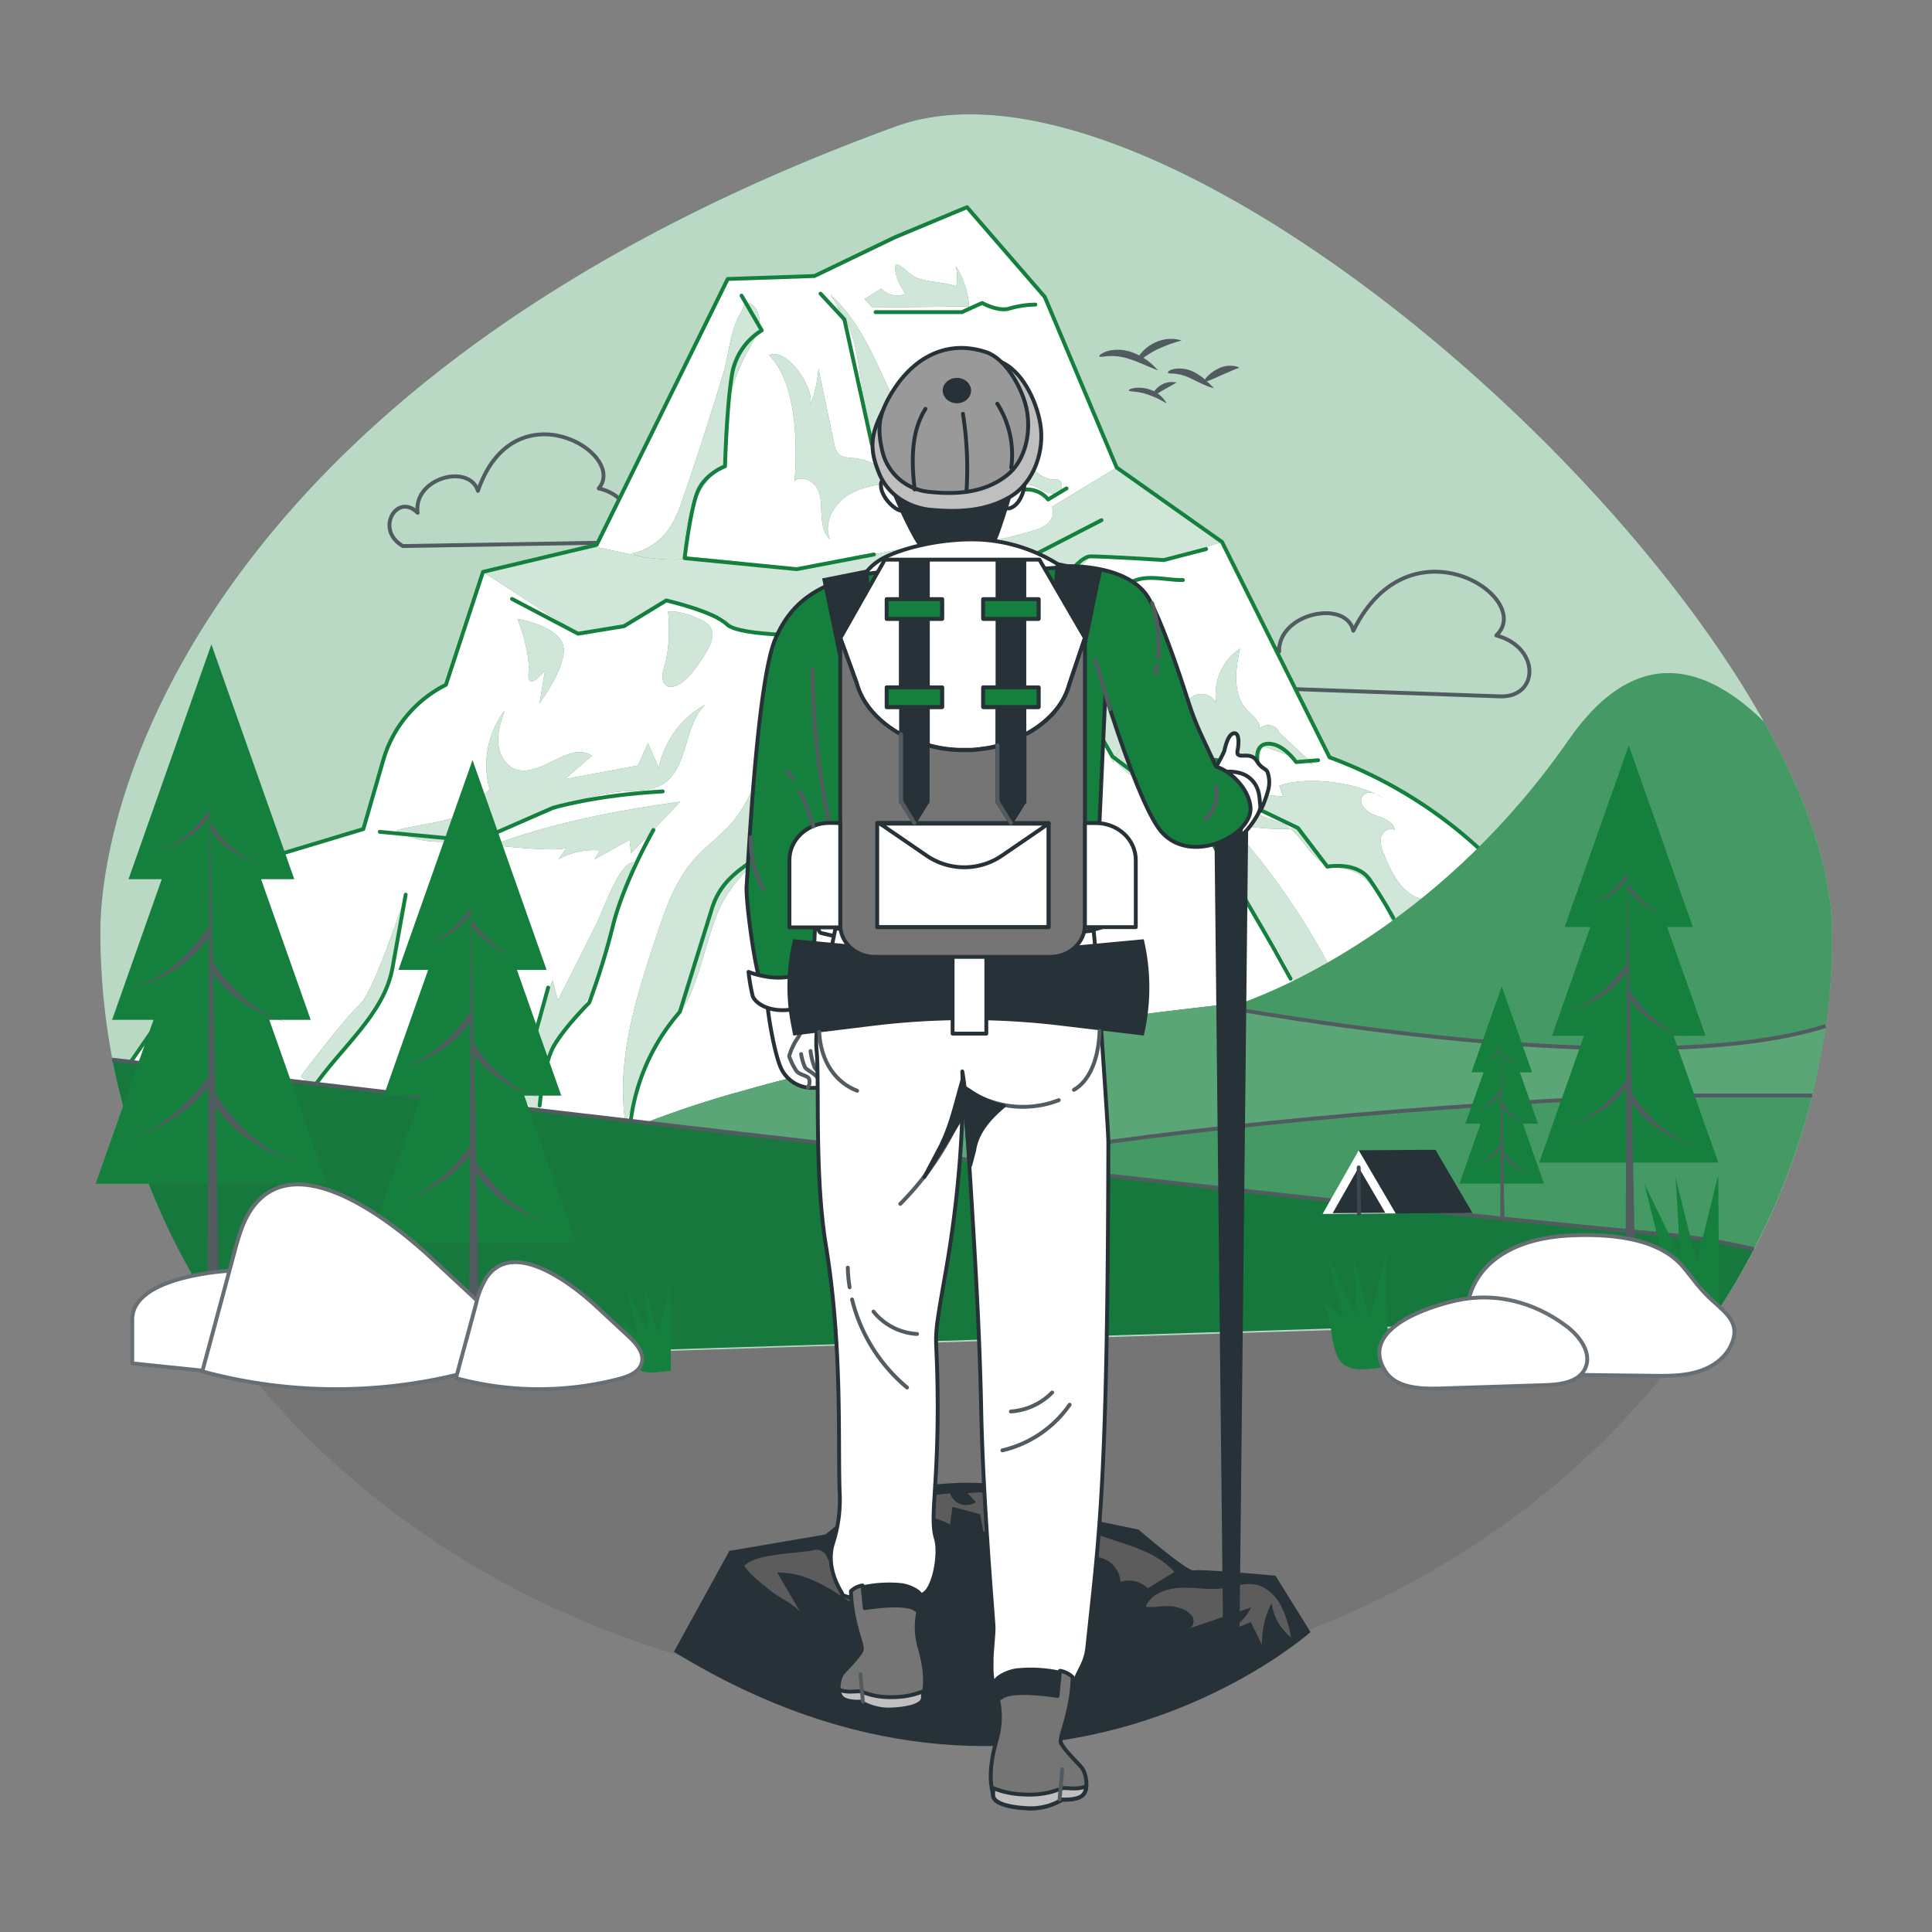 <svg xmlns="http://www.w3.org/2000/svg" xmlns:xlink="http://www.w3.org/1999/xlink" viewBox="0 0 500 500"><rect x="0" y="0" width="500" height="500" fill="#808080" stroke="none"/><defs><clipPath id="freepik--clip-path--inject-62"><path d="M31.28,278.49,70.8,221.56l23.23-7,5.17-17.88a31.56,31.56,0,0,1,16.2-19.45h0L125,148l29.42-7,33.91-68.8,22.45-.77,20.9-10.06,18.58-7.75,20.13,23.23L289,121l27.25,19.25L344.09,196h0a116.2,116.2,0,0,1,58.07,46.81L428,283.51,169.9,297.43Z" style="fill:#fff;stroke:#15803d;stroke-linecap:round;stroke-linejoin:round"></path></clipPath></defs><g id="freepik--background-simple--inject-62"><path d="M474.16,241.29c0,1,0,1.93,0,2.88,0,.41,0,.83,0,1.24,0,.67,0,1.35-.05,2,0,.4,0,.81-.05,1.21,0,1-.08,2-.15,3s-.13,2.11-.21,3.15c-.05.63-.1,1.26-.17,1.89s-.1,1.28-.17,1.91c-.1,1-.21,2.07-.34,3.09-.07.71-.16,1.44-.26,2.16,0,.38-.09.75-.15,1.13a4,4,0,0,1-.09.59,180.07,180.07,0,0,1-28.91,75.19c-127.82,104-254,110.56-378.48,11.85-24.71-31.67-39.16-70-39.16-111.3,0-38.53,31.58-145,205.77-208.53,60-21.85,179.79,73.94,224.82,154.11C467.6,206.63,474.16,225.43,474.16,241.29Z" style="fill:#15803d"></path><g style="opacity:0.7"><path d="M474.16,241.29c0,1,0,1.93,0,2.88,0,.41,0,.83,0,1.24,0,.67,0,1.35-.05,2,0,.4,0,.81-.05,1.21,0,1-.08,2-.15,3s-.13,2.11-.21,3.15c-.05.63-.1,1.26-.17,1.89s-.1,1.28-.17,1.91c-.1,1-.21,2.07-.34,3.09-.07.71-.16,1.44-.26,2.16,0,.38-.09.75-.15,1.13a4,4,0,0,1-.09.59,180.07,180.07,0,0,1-28.91,75.19c-127.82,104-254,110.56-378.48,11.85-24.71-31.67-39.16-70-39.16-111.3,0-38.53,31.58-145,205.77-208.53,60-21.85,179.79,73.94,224.82,154.11C467.6,206.63,474.16,225.43,474.16,241.29Z" style="fill:#fff"></path></g></g><g id="freepik--Clouds--inject-62"><path d="M325.34,178l62.85,2.22c10,.36,10.52-12.39-.53-15.65l-.42-.12c10.23-9.67-22.35-31.06-37-1.2-1.82-8.24-19.48-4.63-19.2,5.39C325.54,162.29,317.19,172.68,325.34,178Z" style="fill:none;stroke:#515b60;stroke-linecap:round;stroke-linejoin:round"></path><path d="M104.24,141.32l53.08-.89c8.46-.14,7.61-11.54-2-13.93l-.37-.09c7.63-9.09-21.91-26.67-31.26.62-2.35-7.27-16.85-3.24-15.6,5.69C102.84,127.34,96.86,137,104.24,141.32Z" style="fill:none;stroke:#515b60;stroke-linecap:round;stroke-linejoin:round"></path><path d="M314.15,100.46a12.53,12.53,0,0,1-1.88-.61c-1.13-.44-2.59-1.19-4.1-1.92a12.25,12.25,0,0,0-4-1.2c-1.07-.12-1.8,0-1.9-.28s.53-.8,1.83-1a8.25,8.25,0,0,1,4.89.83,14.77,14.77,0,0,1,3.8,2.82C313.63,99.9,314.15,100.46,314.15,100.46Z" style="fill:#515b60"></path><path d="M320.75,95.15l-1.36.53c-.81.33-1.83.79-3,1.29-2.27,1-4.21,2-4.53,1.59-.15-.21.15-.72.81-1.35a10.23,10.23,0,0,1,3-2,6.94,6.94,0,0,1,3.6-.5,6,6,0,0,1,1.09.25Z" style="fill:#515b60"></path><path d="M301.9,104.42l-.37-.23c-.23-.15-.58-.34-1-.57a21.76,21.76,0,0,0-3.33-1.45c-2.64-1-5-.74-5.08-1.14,0-.18.54-.48,1.56-.63a8.91,8.91,0,0,1,4,.45,7.88,7.88,0,0,1,3.31,2.22,6.91,6.91,0,0,1,.72,1C301.83,104.28,301.9,104.42,301.9,104.42Z" style="fill:#515b60"></path><path d="M304.5,99s-.38.23-.95.55l-2.11,1.18c-1.6.88-2.83,1.9-3.13,1.63-.14-.13,0-.56.41-1.11a6.43,6.43,0,0,1,2-1.75,5.35,5.35,0,0,1,2.62-.63A4.72,4.72,0,0,1,304.5,99Z" style="fill:#515b60"></path><path d="M299.71,95.84s-.89-.31-2.26-.89-3.22-1.4-5.23-2.06a14.61,14.61,0,0,0-5.31-.74c-1.38.08-2.26.35-2.39.1s.61-.94,2.16-1.4a10.58,10.58,0,0,1,6.12.26,15.58,15.58,0,0,1,5.14,3A22.06,22.06,0,0,1,299.71,95.84Z" style="fill:#515b60"></path><path d="M305.79,88.12l-.51.15c-.33.08-.79.22-1.34.39a38.89,38.89,0,0,0-4.07,1.6c-3.07,1.38-5.05,3.42-5.48,3.09-.19-.15.06-.9.85-1.87a10.8,10.8,0,0,1,3.85-2.91,9.68,9.68,0,0,1,4.75-.84,9.23,9.23,0,0,1,1.44.24Z" style="fill:#515b60"></path></g><g id="freepik--Mountain--inject-62"><path d="M31.28,278.49,70.8,221.56l23.23-7,5.17-17.88a31.56,31.56,0,0,1,16.2-19.45h0L125,148l29.42-7,33.91-68.8,22.45-.77,20.9-10.06,18.58-7.75,20.13,23.23L289,121l27.25,19.25L344.09,196h0a116.2,116.2,0,0,1,58.07,46.81L428,283.51,169.9,297.43Z" style="fill:#fff"></path><g style="clip-path:url(#freepik--clip-path--inject-62)"><path d="M176.88,128.56c-1.09,3.19-2.25,6.42-4.32,9.07a15.57,15.57,0,0,1-9.07,5.6,28.45,28.45,0,0,0,13.8,1.66,29.14,29.14,0,0,1,10.47-25.35,48.75,48.75,0,0,1,5.75-28.63c1.24-2.26,2.71-4.52,3-7.08.15-1.48-.27-3.72-1.54-4.69-2.78-2.13-2.08,0-3.35,2-2.52,4-3.1,11-4.46,15.56Q182.34,112.72,176.88,128.56Z" style="fill:#15803d"></path><path d="M176.88,128.56c-1.09,3.19-2.25,6.42-4.32,9.07a15.57,15.57,0,0,1-9.07,5.6,28.45,28.45,0,0,0,13.8,1.66,29.14,29.14,0,0,1,10.47-25.35,48.75,48.75,0,0,1,5.75-28.63c1.24-2.26,2.71-4.52,3-7.08.15-1.48-.27-3.72-1.54-4.69-2.78-2.13-2.08,0-3.35,2-2.52,4-3.1,11-4.46,15.56Q182.34,112.72,176.88,128.56Z" style="fill:#fff;opacity:0.8"></path><path d="M119.58,210.45a3.09,3.09,0,0,0-.69-3.26,7.92,7.92,0,0,0,7.82-2.92,23.44,23.44,0,0,1,3.86-20.35c-.88,2.66-1.78,5.4-1.63,8.2s1.57,5.72,4.15,6.82c6.54,2.78,14.21-7.35,20.1-3.36l-7,6.06,18.93-3.53,2.58-5.85c.93,2.17,1.85,4.35,2.78,6.53a24.13,24.13,0,0,1,12-16.4c-5.71,5.64-4.27,16.75-11.24,20.72-2.95,1.67-6.54,1.47-9.92,1.69-10.23.68-19.59,5.66-29.2,9.24-8.76,3.25-21,6.24-29.5.86C105,213.93,118.87,212.3,119.58,210.45Z" style="fill:#15803d"></path><path d="M119.58,210.45a3.09,3.09,0,0,0-.69-3.26,7.92,7.92,0,0,0,7.82-2.92,23.44,23.44,0,0,1,3.86-20.35c-.88,2.66-1.78,5.4-1.63,8.2s1.57,5.72,4.15,6.82c6.54,2.78,14.21-7.35,20.1-3.36l-7,6.06,18.93-3.53,2.58-5.85c.93,2.17,1.85,4.35,2.78,6.53a24.13,24.13,0,0,1,12-16.4c-5.71,5.64-4.27,16.75-11.24,20.72-2.95,1.67-6.54,1.47-9.92,1.69-10.23.68-19.59,5.66-29.2,9.24-8.76,3.25-21,6.24-29.5.86C105,213.93,118.87,212.3,119.58,210.45Z" style="fill:#fff;opacity:0.8"></path><path d="M81.1,281.53c6.83-10.18,18.3-18.93,20.47-31l3.42-19S96.86,256.62,93.06,260s-15.21,18.54-15.21,18.54Z" style="fill:#15803d"></path><path d="M277.93,178.35l-.12-.89c-.16-.3-.31-.6-.47-.89C277.54,177.16,277.74,177.75,277.93,178.35Z" style="fill:#e4f8e9"></path><path d="M144.38,258.89,143,253.71q-3.15,8.18-6.31,16.34c-1.19,3.09-2.4,6.27-2.42,9.58a10.18,10.18,0,0,0,5.33,8.36,24.25,24.25,0,0,1,3.43-15.89c2.92-4.8,6.58-9.13,9.2-14.09,5.66-10.69,7.54-23.58,11.72-34.87-3.69.11-8,12.76-9.65,16.09Z" style="fill:#15803d"></path><path d="M166.78,144.23l-12.37-2.65L125,148,149.61,164l11.88-1.9,10.94-6.65,14.73,4.27,3.33,3.33,22.81,1.43,29-6.66,28.51-1.42L282.21,144l19,.95,15-4.67L289,121l-16.74,10.14s1.9,4.28-4.75,6.18-13.31,3.32-13.31,3.32H241.34l-10.46,1.9-24.71,4.76s-27.09-3.81-29-2.85S166.78,144.23,166.78,144.23Z" style="fill:#15803d"></path><path d="M166.78,144.23l-12.37-2.65L125,148,149.61,164l11.88-1.9,10.94-6.65,14.73,4.27,3.33,3.33,22.81,1.43,29-6.66,28.51-1.42L282.21,144l19,.95,15-4.67L289,121l-16.74,10.14s1.9,4.28-4.75,6.18-13.31,3.32-13.31,3.32H241.34l-10.46,1.9-24.71,4.76s-27.09-3.81-29-2.85S166.78,144.23,166.78,144.23Z" style="fill:#fff;opacity:0.8"></path><path d="M201.89,200.54c1.22-5.18,1.93-12.15,3.15-17.33-7.15,8.47-8.22,20.83-15.32,29.34-3.07,3.69-7.11,6.46-10.27,10.07-4.84,5.57-7.28,12.77-9.61,19.77-5.18,15.58-10.43,31.88-8,48.12,4.87-11.5,4.92-16.78,13.95-28.18,5.27-6.65,7.26-22,11.49-29.31,4.69-8.12,9.17-9.12,10-15.16a64.52,64.52,0,0,1,3.81-15.2Z" style="fill:#15803d"></path><path d="M272.93,169.33c4.32,9.65,9.75,17.91,15,26.46,4.7,7.7,18.31,10.05,22.72,17.92,11,19.63,17.82,26.23,24.56,40.62l10-2.08A183.56,183.56,0,0,0,318.05,213c5.57,1.44,17,2.09,17.09,1-10.31-2.73-13.92-5.44-23-11.05-12.87-8-30.36-20.14-38.92-32.62" style="fill:#15803d"></path><path d="M331.07,203.36c.34.93.68,1.86,1,2.79l-14.38-1.39c6.71,3.07,13.64,6.31,18.45,11.91,2.3,2.68,4.25,6,7.55,7.27,1.72.65,3.61.66,5.38,1.16,5.73,1.62,8.75,7.74,11.08,13.23l10.07-5.42c-3,.14-5.82-1.59-7.75-3.88a29.51,29.51,0,0,1-4.24-7.88,7.29,7.29,0,0,1-.82-4.49c.38-1.51,2.24-2.7,3.52-1.83-.2-2.28-3-3.14-5.16-3.89s-4.52-3.17-3.09-5c1.27-1.59,3.8-.48,5.44.72C351.8,202.47,338.09,200.71,331.07,203.36Z" style="fill:#15803d"></path><path d="M81.1,281.53c6.83-10.18,18.3-18.93,20.47-31l3.42-19S96.86,256.62,93.06,260s-15.21,18.54-15.21,18.54Z" style="fill:#fff;opacity:0.8"></path><path d="M144.38,258.89,143,253.71q-3.15,8.18-6.31,16.34c-1.19,3.09-2.4,6.27-2.42,9.58a10.18,10.18,0,0,0,5.33,8.36,24.25,24.25,0,0,1,3.43-15.89c2.92-4.8,6.58-9.13,9.2-14.09,5.66-10.69,7.54-23.58,11.72-34.87-3.69.11-8,12.76-9.65,16.09Z" style="fill:#fff;opacity:0.8"></path><g style="opacity:0.8"><path d="M201.89,200.54c1.22-5.18,1.93-12.15,3.15-17.33-7.15,8.47-8.22,20.83-15.32,29.34-3.07,3.69-7.11,6.46-10.27,10.07-4.84,5.57-7.28,12.77-9.61,19.77-5.18,15.58-10.43,31.88-8,48.12,4.87-11.5,4.92-16.78,13.95-28.18,5.27-6.65,7.26-22,11.49-29.31,4.69-8.12,9.17-9.12,10-15.16a64.52,64.52,0,0,1,3.81-15.2Z" style="fill:#fff"></path></g><path d="M272.93,169.33c4.32,9.65,9.75,17.91,15,26.46,4.7,7.7,18.31,10.05,22.72,17.92,11,19.63,17.82,26.23,24.56,40.62l10-2.08A183.56,183.56,0,0,0,318.05,213c5.57,1.44,17,2.09,17.09,1-10.31-2.73-13.92-5.44-23-11.05-12.87-8-30.36-20.14-38.92-32.62" style="fill:#fff;opacity:0.8"></path><path d="M331.07,203.36c.34.93.68,1.86,1,2.79l-14.38-1.39c6.71,3.07,13.64,6.31,18.45,11.91,2.3,2.68,4.25,6,7.55,7.27,1.72.65,3.61.66,5.38,1.16,5.73,1.62,8.75,7.74,11.08,13.23l10.07-5.42c-3,.14-5.82-1.59-7.75-3.88a29.51,29.51,0,0,1-4.24-7.88,7.29,7.29,0,0,1-.82-4.49c.38-1.51,2.24-2.7,3.52-1.83-.2-2.28-3-3.14-5.16-3.89s-4.52-3.17-3.09-5c1.27-1.59,3.8-.48,5.44.72C351.8,202.47,338.09,200.71,331.07,203.36Z" style="fill:#fff;opacity:0.8"></path><path d="M146.71,219.22l-2.16,3.13a19,19,0,0,1,10.73-2.27c-.45.76-.91,1.52-1.36,2.29l9-5c.15,1.15.29,2.3.43,3.45l12.69-13.33c-16.24,2.22-33.14,5.42-48.51,11.24C129.75,218.94,145.67,220.73,146.71,219.22Z" style="fill:#15803d"></path><path d="M146.71,219.22l-2.16,3.13a19,19,0,0,1,10.73-2.27c-.45.76-.91,1.52-1.36,2.29l9-5c.15,1.15.29,2.3.43,3.45l12.69-13.33c-16.24,2.22-33.14,5.42-48.51,11.24C129.75,218.94,145.67,220.73,146.71,219.22Z" style="fill:#fff;opacity:0.8"></path><path d="M205.63,124.5c1.81-1.46,4.71-.19,5.84,1.85s1,4.49,1.13,6.81.47,4.87,2.2,6.42c-1.72-4,.76-8.87,4.43-11.27s8.21-3,12.57-3.47a15.22,15.22,0,0,0-10.88-6.29c-1.42-.13-3-.14-4-1.18a5,5,0,0,1-1-2.44q-2.05-9.75-4.1-19.5a32.81,32.81,0,0,1-2.24,9.67c1.72-4.3-6.06-15.5-10.53-13.15C206.18,99.12,206.41,115,205.63,124.5Z" style="fill:#15803d"></path><path d="M205.63,124.5c1.81-1.46,4.71-.19,5.84,1.85s1,4.49,1.13,6.81.47,4.87,2.2,6.42c-1.72-4,.76-8.87,4.43-11.27s8.21-3,12.57-3.47a15.22,15.22,0,0,0-10.88-6.29c-1.42-.13-3-.14-4-1.18a5,5,0,0,1-1-2.44q-2.05-9.75-4.1-19.5a32.81,32.81,0,0,1-2.24,9.67c1.72-4.3-6.06-15.5-10.53-13.15C206.18,99.12,206.41,115,205.63,124.5Z" style="fill:#fff;opacity:0.8"></path><path d="M214.85,76.22c6.76,6,10.68,14.58,14.42,22.85l11.28,25A9.85,9.85,0,0,0,242,113.69c.26,6.2,6.47,11.46,12.62,10.71q-.25-6.95-.5-13.89l6,11.26a61.2,61.2,0,0,0-2.4-17.69c3.45,2.86,4.54,7.57,6.22,11.72s4.95,8.48,9.42,8.34c1.39-.24,2,2.1.87,3s-2.73.57-4-.05-2.46-1.5-3.87-1.64c-3.56-.34-5.52,3.85-7.94,6.49-4.14,4.52-11,4.88-17.15,4.93-.56-9.61-14.49-19.38-15.15-21.85-5.23-19.49-2.46-28.25-10.92-37.15l2.36,2.46" style="fill:#15803d"></path><path d="M214.85,76.22c6.76,6,10.68,14.58,14.42,22.85l11.28,25A9.85,9.85,0,0,0,242,113.69c.26,6.2,6.47,11.46,12.62,10.71q-.25-6.95-.5-13.89l6,11.26a61.2,61.2,0,0,0-2.4-17.69c3.45,2.86,4.54,7.57,6.22,11.72s4.95,8.48,9.42,8.34c1.39-.24,2,2.1.87,3s-2.73.57-4-.05-2.46-1.5-3.87-1.64c-3.56-.34-5.52,3.85-7.94,6.49-4.14,4.52-11,4.88-17.15,4.93-.56-9.61-14.49-19.38-15.15-21.85-5.23-19.49-2.46-28.25-10.92-37.15l2.36,2.46" style="fill:#fff;opacity:0.8"></path><path d="M237.73,72.09c3.14,1,6.6.92,9.72,2a11.55,11.55,0,0,0-.1-5.23,22.25,22.25,0,0,1,3.46,10.45l-25.05.28-2-2.21,4.36-2.71a5.44,5.44,0,0,0,6.21,1.37c-1.48-2.16-3.12-5.23-2.49-7.67C234,68.89,235.31,71.28,237.73,72.09Z" style="fill:#15803d"></path><path d="M237.73,72.09c3.14,1,6.6.92,9.72,2a11.55,11.55,0,0,0-.1-5.23,22.25,22.25,0,0,1,3.46,10.45l-25.05.28-2-2.21,4.36-2.71a5.44,5.44,0,0,0,6.21,1.37c-1.48-2.16-3.12-5.23-2.49-7.67C234,68.89,235.31,71.28,237.73,72.09Z" style="fill:#fff;opacity:0.8"></path><path d="M172.9,158.25s.95,8.08-1,14.26,2.85,7.6,8.08.47,6.18-10.46.95-12.83S172.9,158.25,172.9,158.25Z" style="fill:#15803d"></path><path d="M172.9,158.25s.95,8.08-1,14.26,2.85,7.6,8.08.47,6.18-10.46.95-12.83S172.9,158.25,172.9,158.25Z" style="fill:#fff;opacity:0.8"></path><path d="M133.93,160.15s3.33,8.08,2.85,13.78,4.28-.47,4.28-.47L139.63,182s7.13-9.5,6.18-14.73S133.93,160.15,133.93,160.15Z" style="fill:#15803d"></path><path d="M133.93,160.15s3.33,8.08,2.85,13.78,4.28-.47,4.28-.47L139.63,182s7.13-9.5,6.18-14.73S133.93,160.15,133.93,160.15Z" style="fill:#fff;opacity:0.8"></path><path d="M331,189.51c-.64-2.2-4.31-2.5-5.3-.44,1-1.93-1.37-3.75-2.9-5.29-3.92-4-3.05-10.45-1.91-15.91A14.21,14.21,0,0,0,314.78,182a4.27,4.27,0,0,0-7.86,3.31,25.4,25.4,0,0,1-8,.45,8.55,8.55,0,0,1-6.44-4.22c-.58-1.17-1.2-2.8-2.5-2.67-.89.09-1.41,1-2.11,1.54-2.25,1.73-5.44-.76-6.47-3.4s-1.33-5.84-3.57-7.57c-.14,1.85-.28,3.7-.41,5.55l.35,2.44q5.18,10,10.37,19.94c.84-2.3,2-4.9,4.34-5.6,2.05-.61,4.17.5,6.08,1.45a49.46,49.46,0,0,0,26.78,4.85q.67-2.53,1.33-5.07L340,197.92Z" style="fill:#15803d"></path><path d="M331,189.51c-.64-2.2-4.31-2.5-5.3-.44,1-1.93-1.37-3.75-2.9-5.29-3.92-4-3.05-10.45-1.91-15.91A14.21,14.21,0,0,0,314.78,182a4.27,4.27,0,0,0-7.86,3.31,25.4,25.4,0,0,1-8,.45,8.55,8.55,0,0,1-6.44-4.22c-.58-1.17-1.2-2.8-2.5-2.67-.89.09-1.41,1-2.11,1.54-2.25,1.73-5.44-.76-6.47-3.4s-1.33-5.84-3.57-7.57c-.14,1.85-.28,3.7-.41,5.55l.35,2.44q5.18,10,10.37,19.94c.84-2.3,2-4.9,4.34-5.6,2.05-.61,4.17.5,6.08,1.45a49.46,49.46,0,0,0,26.78,4.85q.67-2.53,1.33-5.07L340,197.92Z" style="fill:#fff;opacity:0.8"></path></g><path d="M31.28,278.49,70.8,221.56l23.23-7,5.17-17.88a31.56,31.56,0,0,1,16.2-19.45h0L125,148l29.42-7,33.91-68.8,22.45-.77,20.9-10.06,18.58-7.75,20.13,23.23L289,121l27.25,19.25L344.09,196h0a116.2,116.2,0,0,1,58.07,46.81L428,283.51,169.9,297.43Z" style="fill:none;stroke:#15803d;stroke-linecap:round;stroke-linejoin:round"></path><path d="M141.87,255.57q-4.19,15.12-8.36,30.24" style="fill:none;stroke:#15803d;stroke-linecap:round;stroke-linejoin:round"></path><path d="M267.42,143.73l17.65-9.11" style="fill:none;stroke:#15803d;stroke-linecap:round;stroke-linejoin:round"></path><path d="M280.84,158.7a45.78,45.78,0,0,1,12.39-8.26c3.92-1.77,8.61-.28,12.91-.32" style="fill:none;stroke:#15803d;stroke-linecap:round;stroke-linejoin:round"></path><path d="M81.1,281.53c6.83-10.18,18.3-18.93,20.47-31l3.42-19" style="fill:none;stroke:#15803d;stroke-linecap:round;stroke-linejoin:round"></path><path d="M191.91,76.51l5.23,9a16.52,16.52,0,0,0-7.61,10.94c-1.42,7.6-1.9,24.23-1.9,24.23s-5.22,1.9-7.12,6.66-3.33,17.11-3.33,17.11l29,2.85,20-3.81" style="fill:none;stroke:#15803d;stroke-linecap:round;stroke-linejoin:round"></path><path d="M212.35,76l6.17,6.65L225.65,115l9,6.18,5.71,15.68,18.06-2.37s.95-6.66,5.7-7.61a7.08,7.08,0,0,1,7.13,2.38l4.75-2.85" style="fill:none;stroke:#15803d;stroke-linecap:round;stroke-linejoin:round"></path><path d="M226.6,80.78h22.34l5.23-2.37s4.28,2.37,7.13,1.42a25.07,25.07,0,0,1,6.65-1" style="fill:#fff;stroke:#15803d;stroke-linecap:round;stroke-linejoin:round"></path><path d="M312.15,142.09l-10.93,2.85s-15.21-.95-19-.95-11.41,12.36-11.41,12.36l-28.51,1.42-29,6.66s-21.86.47-25.19-2.86-15.68-6.17-15.68-6.17l-10.94,6.65L149.61,164l-17.1-9" style="fill:none;stroke:#15803d;stroke-linecap:round;stroke-linejoin:round"></path><path d="M98.29,215.28l25.19,2.37L143,209.1s10.93-3.33,28.52-4.28" style="fill:none;stroke:#15803d;stroke-linecap:round;stroke-linejoin:round"></path><path d="M299.32,193.89s18.53,4.28,26.14,3.33c0,0-1-4.75,2.85-4.75s7.13,4.75,7.13,4.75l5.7-.48" style="fill:none;stroke:#15803d;stroke-linecap:round;stroke-linejoin:round"></path><polyline points="272.7 169.18 287.91 195.79 310.72 212.9 329.26 244.74 334.01 253.3" style="fill:none;stroke:#15803d;stroke-linecap:round;stroke-linejoin:round"></polyline><path d="M360.62,237.61s-2.85-5.22-6.17-10-10.94-3.32-10.94-3.32l-7.6-10L311.2,202.45" style="fill:none;stroke:#15803d;stroke-linecap:round;stroke-linejoin:round"></path><path d="M169.1,214.8s-7.61,13.31-10.46,24.71a185.81,185.81,0,0,1-6.17,20s-6.18,6.17-9,10.93-3.81,15.68-3.81,15.68" style="fill:none;stroke:#15803d;stroke-linecap:round;stroke-linejoin:round"></path><path d="M163.14,290.79a53.31,53.31,0,0,1,12.8-28.91l8.28-26.65c2.17-7,6.73-10,12.87-14v-3l5.23-19.49" style="fill:none;stroke:#15803d;stroke-linecap:round;stroke-linejoin:round"></path></g><g id="freepik--Landscape--inject-62"><path d="M473.85,251.63q-.41,7-1.37,13.92a173.12,173.12,0,0,1-3.48,18,179.24,179.24,0,0,1-15.1,39.72,184.13,184.13,0,0,1-10.19,17.28c-75.1,2.28-229.91,4.11-278.51-17.26h0c-.49-.21-1-.43-1.42-.65s-.92-.44-1.36-.66c-.62-.31-1.22-.63-1.79-1h0c-.57-.32-1.12-.65-1.66-1l-.09-.06-1.44-.95a29.39,29.39,0,0,1-2.64-2.11l-.56-.54c-.19-.18-.35-.35-.52-.54v0a12.26,12.26,0,0,1-1-1.13q-.22-.29-.42-.57c-.27-.39-.51-.78-.73-1.17-.12-.21-.22-.43-.33-.63s-.05-.12-.08-.19c-.1-.24-.2-.47-.29-.71s-.17-.51-.25-.77-.13-.52-.18-.78-.11-.63-.14-.95a10.89,10.89,0,0,1,.59-4.68c.08-.27.18-.52.28-.78a15.73,15.73,0,0,1,1.16-2.38c.31-.54.66-1.08,1-1.62.19-.27.39-.56.61-.84a31.34,31.34,0,0,1,2.15-2.55h0c.28-.3.55-.58.84-.87h0l.52-.28.36-.2c1.15-.6,3.46-1.72,7.14-3.23l.67-.27,1.65-.67h0q3.22-1.28,7.6-2.8l1-.36c2.43-.84,5.14-1.72,8.11-2.64l1.3-.4c.54-.16,1.09-.34,1.66-.5,1.14-.35,2.31-.7,3.53-1,4.43-1.28,9.35-2.62,14.81-4l3.64-.9,3.78-.9q6.75-1.61,14.48-3.22c1.47-.3,3-.62,4.5-.92l2.31-.47,3.34-.65,3.85-.74,7.57-1.39,6.87-1.19c1.86-.31,3.75-.63,5.69-.94l3.84-.61,3.34-.53,5.35-.81,3-.45c3-.44,6.13-.88,9.32-1.31l6.27-.85,3.46-.44,3.33-.43q6.84-.84,14.09-1.68,3.44-.39,7-.77c.47,0,.93-.1,1.4-.15h0l2.27-.24c2.47-.26,5-.52,7.52-.77.58-.06,1.17-.11,1.75-.18,2-.19,3.95-.39,6-.57,2.57-.25,5.19-.49,7.83-.72l4.43-.39,6.32-.53q9.09-.73,18.68-1.43l4.4-.31,4.46-.3,9.43-.6c2.94-.18,5.92-.36,8.93-.52,1.58-.09,3.15-.19,4.74-.26l5.47-.3,9-.44,5-.23Z" style="fill:#15803d"></path><path d="M473.85,251.63q-.41,7-1.37,13.92a173.12,173.12,0,0,1-3.48,18,179.24,179.24,0,0,1-15.1,39.72,184.13,184.13,0,0,1-10.19,17.28c-75.1,2.28-229.91,4.11-278.51-17.26h0c-.49-.21-1-.43-1.42-.65s-.92-.44-1.36-.66c-.62-.31-1.22-.63-1.79-1h0c-.57-.32-1.12-.65-1.66-1l-.09-.06-1.44-.95a29.39,29.39,0,0,1-2.64-2.11l-.56-.54c-.19-.18-.35-.35-.52-.54v0a12.26,12.26,0,0,1-1-1.13q-.22-.29-.42-.57c-.27-.39-.51-.78-.73-1.17-.12-.21-.22-.43-.33-.63s-.05-.12-.08-.19c-.1-.24-.2-.47-.29-.71s-.17-.51-.25-.77-.13-.52-.18-.78-.11-.63-.14-.95a10.89,10.89,0,0,1,.59-4.68c.08-.27.18-.52.28-.78a15.73,15.73,0,0,1,1.16-2.38c.31-.54.66-1.08,1-1.62.19-.27.39-.56.61-.84a31.34,31.34,0,0,1,2.15-2.55h0c.28-.3.55-.58.84-.87h0l.52-.28.36-.2c1.15-.6,3.46-1.72,7.14-3.23l.67-.27,1.65-.67h0q3.22-1.28,7.6-2.8l1-.36c2.43-.84,5.14-1.72,8.11-2.64l1.3-.4c.54-.16,1.09-.34,1.66-.5,1.14-.35,2.31-.7,3.53-1,4.43-1.28,9.35-2.62,14.81-4l3.64-.9,3.78-.9q6.75-1.61,14.48-3.22c1.47-.3,3-.62,4.5-.92l2.31-.47,3.34-.65,3.85-.74,7.57-1.39,6.87-1.19c1.86-.31,3.75-.63,5.69-.94l3.84-.61,3.34-.53,5.35-.81,3-.45c3-.44,6.13-.88,9.32-1.31l6.27-.85,3.46-.44,3.33-.43q6.84-.84,14.09-1.68,3.44-.39,7-.77c.47,0,.93-.1,1.4-.15h0l2.27-.24c2.47-.26,5-.52,7.52-.77.58-.06,1.17-.11,1.75-.18,2-.19,3.95-.39,6-.57,2.57-.25,5.19-.49,7.83-.72l4.43-.39,6.32-.53q9.09-.73,18.68-1.43l4.4-.31,4.46-.3,9.43-.6c2.94-.18,5.92-.36,8.93-.52,1.58-.09,3.15-.19,4.74-.26l5.47-.3,9-.44,5-.23Z" style="fill:#fff;opacity:0.2"></path><path d="M473.85,251.63q-.41,7-1.37,13.92a173.12,173.12,0,0,1-3.48,18H428c-76.24,3.42-132.65,10-173.65,17h0c-49.81,8.53-76.88,17.73-89.11,22.74h0c-.49-.21-1-.43-1.42-.65s-.92-.44-1.36-.66c-.62-.31-1.22-.63-1.79-1h0c-.57-.32-1.12-.65-1.66-1l-.09-.06-1.44-.95a24.16,24.16,0,0,1-2.64-2.11l-.56-.54c-.19-.18-.35-.35-.52-.54v0a12.26,12.26,0,0,1-1-1.13q-.22-.29-.42-.57a10.32,10.32,0,0,1-.73-1.17c-.12-.21-.22-.43-.33-.63s-.05-.12-.08-.19c-.1-.24-.2-.47-.29-.71s-.17-.51-.25-.77-.13-.52-.18-.78-.11-.63-.14-.95a10.89,10.89,0,0,1,.59-4.68c.08-.27.18-.52.28-.78a15.73,15.73,0,0,1,1.16-2.38,16.32,16.32,0,0,1,1-1.62c.19-.27.39-.56.61-.84a31.34,31.34,0,0,1,2.15-2.55h0c.26-.28.54-.58.83-.87h0l.52-.28.36-.2c1.15-.6,3.46-1.72,7.14-3.23l.67-.27,1.65-.67h0q3.22-1.28,7.6-2.8l1-.36c2.43-.84,5.14-1.72,8.11-2.64l1.3-.4c.54-.16,1.09-.34,1.66-.5,1.14-.35,2.31-.7,3.53-1,4.43-1.28,9.35-2.62,14.81-4l3.64-.9,3.78-.9q6.75-1.61,14.48-3.22c1.47-.3,3-.62,4.5-.92l2.31-.47,3.34-.65,3.85-.74,7.57-1.39,6.87-1.19c1.86-.31,3.75-.63,5.69-.94l3.84-.61,3.34-.53,5.35-.81,3-.45c3-.44,6.13-.88,9.32-1.31l6.27-.85,3.46-.44,3.33-.43q6.84-.84,14.09-1.68l7-.77c.47,0,.93-.1,1.4-.15h0l2.27-.24,7.52-.77c.58-.06,1.17-.11,1.75-.18l6-.57,7.83-.72,4.43-.39,6.32-.53q9.09-.73,18.68-1.43l4.4-.31,4.46-.3,9.43-.6c2.94-.18,5.92-.36,8.93-.52,1.58-.09,3.15-.19,4.74-.26l5.47-.3,9-.44,5-.23Z" style="fill:#15803d"></path><path d="M473.85,251.63q-.41,7-1.37,13.92a173.12,173.12,0,0,1-3.48,18H428c-76.24,3.42-132.65,10-173.65,17h0c-49.81,8.53-76.88,17.73-89.11,22.74h0c-.49-.21-1-.43-1.42-.65s-.92-.44-1.36-.66c-.62-.31-1.22-.63-1.79-1h0c-.57-.32-1.12-.65-1.66-1l-.09-.06-1.44-.95a24.16,24.16,0,0,1-2.64-2.11l-.56-.54c-.19-.18-.35-.35-.52-.54v0a12.26,12.26,0,0,1-1-1.13q-.22-.29-.42-.57a10.32,10.32,0,0,1-.73-1.17c-.12-.21-.22-.43-.33-.63s-.05-.12-.08-.19c-.1-.24-.2-.47-.29-.71s-.17-.51-.25-.77-.13-.52-.18-.78-.11-.63-.14-.95a10.89,10.89,0,0,1,.59-4.68c.08-.27.18-.52.28-.78a15.73,15.73,0,0,1,1.16-2.38,16.32,16.32,0,0,1,1-1.62c.19-.27.39-.56.61-.84a31.34,31.34,0,0,1,2.15-2.55h0c.26-.28.54-.58.83-.87h0l.52-.28.36-.2c1.15-.6,3.46-1.72,7.14-3.23l.67-.27,1.65-.67h0q3.22-1.28,7.6-2.8l1-.36c2.43-.84,5.14-1.72,8.11-2.64l1.3-.4c.54-.16,1.09-.34,1.66-.5,1.14-.35,2.31-.7,3.53-1,4.43-1.28,9.35-2.62,14.81-4l3.64-.9,3.78-.9q6.75-1.61,14.48-3.22c1.47-.3,3-.62,4.5-.92l2.31-.47,3.34-.65,3.85-.74,7.57-1.39,6.87-1.19c1.86-.31,3.75-.63,5.69-.94l3.84-.61,3.34-.53,5.35-.81,3-.45c3-.44,6.13-.88,9.32-1.31l6.27-.85,3.46-.44,3.33-.43q6.84-.84,14.09-1.68l7-.77c.47,0,.93-.1,1.4-.15h0l2.27-.24,7.52-.77c.58-.06,1.17-.11,1.75-.18l6-.57,7.83-.72,4.43-.39,6.32-.53q9.09-.73,18.68-1.43l4.4-.31,4.46-.3,9.43-.6c2.94-.18,5.92-.36,8.93-.52,1.58-.09,3.15-.19,4.74-.26l5.47-.3,9-.44,5-.23Z" style="fill:#fff;opacity:0.3"></path><path d="M469,283.51H428c-76.24,3.42-132.65,10-173.65,17h0c-49.81,8.53-76.88,17.73-89.11,22.74" style="fill:none;stroke:#515b60;stroke-miterlimit:10"></path><path d="M443.6,340.67l-220.73,7-157.8,4.94a183.28,183.28,0,0,1-36-78.36c3.1.37,33.54,4,76.85,9.09L136.82,287l30.5,3.55h0c27.81,3.24,57.57,6.66,87,10,70,8,138.22,15.46,174.07,18.67a173.25,173.25,0,0,1,25.51,4.05,184.13,184.13,0,0,1-10.19,17.28Z" style="fill:#15803d"></path><path d="M443.6,340.67l-220.73,7-157.8,4.94a183.28,183.28,0,0,1-36-78.36c3.1.37,33.54,4,76.85,9.09L136.82,287l30.5,3.55h0c27.81,3.24,57.57,6.66,87,10,70,8,138.22,15.46,174.07,18.67a173.25,173.25,0,0,1,25.51,4.05,184.13,184.13,0,0,1-10.19,17.28Z" style="fill:#263238;opacity:0.1"></path><path d="M29,274.23c3.1.37,33.54,4,76.85,9.09L136.82,287l30.5,3.55h0c27.81,3.24,57.57,6.66,87,10,70,8,138.22,15.46,174.07,18.67a173.25,173.25,0,0,1,25.51,4.05" style="fill:none;stroke:#515b60;stroke-miterlimit:10"></path><polygon points="342.29 314.16 351.65 297.69 361.23 314.03 342.29 314.16" style="fill:#fff"></polygon><polygon points="344.89 313.97 351.63 302.12 358.52 313.88 344.89 313.97" style="fill:#263238"></polygon><line x1="351.63" y1="302.12" x2="351.71" y2="314.1" style="fill:none;stroke:#3c464c;stroke-linecap:round;stroke-linejoin:round"></line><polygon points="351.65 297.69 361.23 314.03 381.08 313.9 371.49 297.56 351.65 297.69" style="fill:#263238"></polygon><polygon points="360.6 301.87 364.39 308.34 372.24 308.29 368.45 301.82 360.6 301.87" style="fill:#263238"></polygon><path d="M474.16,241.29c0,1,0,1.93,0,2.88,0,.41,0,.83,0,1.24,0,.67,0,1.35-.05,2,0,.4,0,.81-.05,1.21,0,1-.08,2-.15,3s-.13,2.11-.21,3.15c-.05.63-.1,1.26-.17,1.89s-.1,1.28-.17,1.91c-.1,1-.21,2.07-.34,3.09-.07.71-.16,1.44-.26,2.16,0,.38-.09.75-.15,1.13,0,.19,0,.4-.07.59h0c-18.22,5.79-60.66,11.21-154.8-4.74,0,0,1.47-.41,4.11-1.39h0c12.7-4.68,52.38-22.23,84.11-67.91,17.77-25.58,36.08-19,50.61-4.64C467.6,206.63,474.16,225.43,474.16,241.29Z" style="fill:#15803d"></path><g style="opacity:0.2"><path d="M474.16,241.29c0,1,0,1.93,0,2.88,0,.41,0,.83,0,1.24,0,.67,0,1.35-.05,2,0,.4,0,.81-.05,1.21,0,1-.08,2-.15,3s-.13,2.11-.21,3.15c-.05.63-.1,1.26-.17,1.89s-.1,1.28-.17,1.91c-.1,1-.21,2.07-.34,3.09-.07.71-.16,1.44-.26,2.16,0,.38-.09.75-.15,1.13,0,.19,0,.4-.07.59h0c-18.22,5.79-60.66,11.21-154.8-4.74,0,0,1.47-.41,4.11-1.39h0c12.7-4.68,52.38-22.23,84.11-67.91,17.77-25.58,36.08-19,50.61-4.64C467.6,206.63,474.16,225.43,474.16,241.29Z" style="fill:#fff"></path></g><path d="M472.46,265.55c-18.22,5.79-60.66,11.21-154.8-4.74" style="fill:none;stroke:#515b60;stroke-miterlimit:10"></path></g><g id="freepik--Plants--inject-62"><polygon points="24.75 306.36 39.73 263.93 29.01 263.93 41.86 227.53 33.26 227.53 54.71 166.76 76.16 227.53 67.56 227.53 80.41 263.93 69.69 263.93 84.67 306.36 24.75 306.36" style="fill:#15803d"></polygon><polygon points="56.7 333.04 54.28 208.65 53.68 332.29 56.7 333.04" style="fill:#515b60"></polygon><path d="M54,209.62s-4.76,8.18-13.31,10.66c0,0,9-2,13.54-9.08Z" style="fill:#515b60"></path><path d="M55.34,276.49s-8.5,14.34-22.7,18.48c0,0,15.14-3.93,22.64-15.63Z" style="fill:#515b60"></path><path d="M54.08,239.55s-7.43,12.64-20.23,16.35c0,0,13.51-3.06,20.27-13.6Z" style="fill:#515b60"></path><path d="M54.82,248.48s6.86,12.23,19.22,16c0,0-13-3.07-19.56-13.59Z" style="fill:#515b60"></path><path d="M55.91,283.16s7.62,13.57,21.33,17.73c0,0-14.47-3.4-21.7-15.08Z" style="fill:#515b60"></path><path d="M54.68,213s4.59,8.17,12.85,10.67c0,0-8.72-2-13.08-9.08Z" style="fill:#515b60"></path><polygon points="377.7 306.32 383.17 290.81 379.25 290.81 383.95 277.5 380.81 277.5 388.65 255.3 396.49 277.5 393.34 277.5 398.04 290.81 394.12 290.81 399.59 306.32 377.7 306.32" style="fill:#15803d"></polygon><polygon points="389.37 316.07 388.49 270.61 388.27 315.8 389.37 316.07" style="fill:#515b60"></polygon><path d="M388.38,271a9.35,9.35,0,0,1-4.87,3.9,8.82,8.82,0,0,0,4.95-3.32Z" style="fill:#515b60"></path><path d="M388.87,295.4s-3.1,5.24-8.29,6.76c0,0,5.53-1.44,8.27-5.72Z" style="fill:#515b60"></path><path d="M388.42,281.9s-2.72,4.62-7.4,6c0,0,4.94-1.11,7.41-5Z" style="fill:#515b60"></path><path d="M388.69,285.16s2.5,4.48,7,5.84c0,0-4.77-1.12-7.15-5Z" style="fill:#515b60"></path><path d="M389.08,297.84s2.79,5,7.8,6.48c0,0-5.29-1.24-7.93-5.51Z" style="fill:#515b60"></path><path d="M388.63,272.18a9.18,9.18,0,0,0,4.7,3.9,8.47,8.47,0,0,1-4.78-3.32Z" style="fill:#515b60"></path><polygon points="95.52 321.47 108.9 283.55 99.32 283.55 110.8 251.01 103.12 251.01 122.29 196.7 141.46 251.01 133.78 251.01 145.26 283.55 135.68 283.55 149.06 321.47 95.52 321.47" style="fill:#15803d"></polygon><polygon points="124.07 345.32 121.91 234.14 121.37 344.65 124.07 345.32" style="fill:#515b60"></polygon><path d="M121.64,235s-4.26,7.31-11.9,9.53c0,0,8.07-1.83,12.11-8.12Z" style="fill:#515b60"></path><path d="M122.85,294.77s-7.59,12.82-20.29,16.52c0,0,13.53-3.52,20.24-14Z" style="fill:#515b60"></path><path d="M121.73,261.76s-6.64,11.29-18.08,14.61c0,0,12.07-2.73,18.11-12.15Z" style="fill:#515b60"></path><path d="M122.39,269.74s6.13,10.93,17.18,14.28c0,0-11.66-2.74-17.48-12.15Z" style="fill:#515b60"></path><path d="M123.36,300.73s6.81,12.14,19.07,15.85c0,0-12.94-3-19.4-13.48Z" style="fill:#515b60"></path><path d="M122.26,238s4.1,7.31,11.49,9.54c0,0-7.8-1.83-11.69-8.11Z" style="fill:#515b60"></path><polygon points="398.35 300.88 409.93 268.07 401.64 268.07 411.58 239.91 404.93 239.91 421.52 192.91 438.11 239.91 431.46 239.91 441.4 268.07 433.1 268.07 444.69 300.88 398.35 300.88" style="fill:#15803d"></polygon><polygon points="423.05 321.52 421.18 225.31 420.72 320.94 423.05 321.52" style="fill:#515b60"></polygon><path d="M421,226.06s-3.68,6.33-10.3,8.25c0,0,7-1.58,10.48-7Z" style="fill:#515b60"></path><path d="M422,277.78s-6.57,11.09-17.55,14.3c0,0,11.7-3.05,17.51-12.1Z" style="fill:#515b60"></path><path d="M421,249.21s-5.75,9.77-15.65,12.64c0,0,10.45-2.36,15.68-10.51Z" style="fill:#515b60"></path><path d="M421.6,256.12s5.31,9.46,14.87,12.36c0,0-10.09-2.37-15.13-10.52Z" style="fill:#515b60"></path><path d="M422.45,282.94s5.89,10.5,16.5,13.71c0,0-11.2-2.63-16.79-11.66Z" style="fill:#515b60"></path><path d="M421.49,228.63s3.55,6.33,9.94,8.26c0,0-6.74-1.58-10.11-7Z" style="fill:#515b60"></path></g><g id="freepik--Floor--inject-62"><path d="M441.23,341.2c-38.9,58.39-111,97.59-193.53,97.59-76.8,0-144.58-34-185-85.74Z" style="fill:#757575"></path><path d="M160.67,341.63l4.41,3.83-3-11.94q2.79,5.7,5.56,11.4-.37-6.19-.74-12.37,1.62,6.52,3.25,13.05,1.65-6.72,3.32-13.45.08,11.33.17,22.65c-3.39.12-7.77,1.52-9.58-1.71S163.17,345.25,160.67,341.63Z" style="fill:#15803d"></path><path d="M341.87,336.32l5.86,5.1q-2-7.95-3.94-15.89,3.69,7.58,7.39,15.16l-1-16.45,4.32,17.36q2.21-8.94,4.42-17.89.1,15.06.22,30.13c-4.5.16-10.32,2-12.74-2.28C343.91,347.11,345.19,341.13,341.87,336.32Z" style="fill:#15803d"></path><path d="M423.16,320q3.69,3.22,7.4,6.43l-5-20.05q4.67,9.57,9.32,19.14-.61-10.38-1.24-20.77,2.73,11,5.45,21.92l5.58-22.58q.13,19,.28,38c-5.69.2-13,2.54-16.08-2.88C425.73,333.59,427.35,326.05,423.16,320Z" style="fill:#15803d"></path><path d="M174.41,427.47l14.35-26.1,24.85-4.25L226.16,387s14-3.91,27.92-3.17,21.62,4,21.62,4l5.59,5.25,13.38,2.79s12.73,11,14.29,10.55,21.14,1.37,21.14,1.37l9.06,14.59S268.48,485.22,174.41,427.47Z" style="fill:#263238"></path><path d="M225.59,397a17.49,17.49,0,0,1,20.26-2.47c.22-1.52.45-3.05.67-4.57l7.15,1.93c.27,1.51.55,3,.82,4.54a39.81,39.81,0,0,1,22.62,4.89c-.08,1.89-.16,3.78-.25,5.67a6.86,6.86,0,0,1,13.11,2.4,7.18,7.18,0,0,1,7.11,1.65l6.84-4.21c-5-5.72-13.18-7.13-20.3-9.82-11-4.16-21.55-12.19-33.22-10.55l2.16,2.27a4.39,4.39,0,0,1-6.68-2.26l-19.62,2.1a23.55,23.55,0,0,1,0,2.79c-.43-.29-1-.63-1.35-.93C224.86,391.65,226.76,395.82,225.59,397Z" style="fill:#5c5c5c"></path><path d="M207.26,417.47,201.15,407c7.39-.21,14,4.21,20.06,8.45l-7.13-12.29a2.91,2.91,0,0,0-3.8-1.9c-4.3.79-14.82.84-17.65,4,1.73,2.58,4.75,4.72,7.17,6.7C201.68,413.46,206.09,415.48,207.26,417.47Z" style="fill:#5c5c5c"></path><path d="M305.18,416.13a5.83,5.83,0,0,1,3.42,2.25c.69,1.21.08,3.18-1.32,3.24L323.79,416a14.17,14.17,0,0,1-6.8,6.5l6.75-2.7c.95,2,1.9,3.93,2.86,5.89a22,22,0,0,1,2.5-10.81,13.56,13.56,0,0,0,5,8.84,29.53,29.53,0,0,0-2.72-8.45c-1.46-2.59-3.89-4.81-6.83-5.25-2.64-.39-5.26.66-7.91,1-3.87.55-7.81-.35-11.7-.07-3.18.23-7.23,1.66-8.39,4.86C299.31,416.25,302,415,305.18,416.13Z" style="fill:#5c5c5c"></path><path d="M59.37,328.88s-25.14,1.21-25.14,12.58v11.38l21.63,2.24Z" style="fill:#fff;stroke:#676f74;stroke-linecap:round;stroke-linejoin:round"></path><path d="M65.29,312.61c-2.44,3.39-3.57,7.52-4.65,11.55l-8.28,30.76a132.77,132.77,0,0,0,68.21.28c3.84-1,8.2-2.74,9.29-6.56,1.23-4.26-2.33-8.28-5.58-11.3l-13-12.08C101.83,316.53,76.88,296.5,65.29,312.61Z" style="fill:#fff;stroke:#676f74;stroke-linecap:round;stroke-linejoin:round"></path><path d="M126.05,330.42a21.55,21.55,0,0,0-2.88,7.16L118,356.66a82.2,82.2,0,0,0,42.3.18c2.39-.63,5.09-1.7,5.77-4.07.76-2.64-1.45-5.14-3.47-7l-8.08-7.5C148.72,332.85,133.25,320.43,126.05,330.42Z" style="fill:#fff;stroke:#676f74;stroke-linecap:round;stroke-linejoin:round"></path><path d="M406.15,319.75c-7.49.39-15.27,2.31-20.75,7.43s-7.85,14.05-3.83,20.38c2.31,3.63,6.32,5.92,10.49,7s8.52,1.16,12.82,1.22l22.68.27c3.78.05,7.61.09,11.26-.89s7.15-3.13,8.91-6.48c3-5.7-.5-8.48-4.23-11.81s-4.95-5.47-7.9-9C429.05,320.12,416.12,319.25,406.15,319.75Z" style="fill:#fff;stroke:#676f74;stroke-linecap:round;stroke-linejoin:round"></path><path d="M358.42,354.72c2.71,4.44,8.93,4.79,14.14,4.62l27.27-.87c3.95-.12,8.66-.72,10.39-4.27,1.93-4-1.42-8.49-5-11.12-8.34-6.19-18.35-8.73-28.37-6.51C369.72,338.16,351.77,343.83,358.42,354.72Z" style="fill:#fff;stroke:#676f74;stroke-linecap:round;stroke-linejoin:round"></path></g><g id="freepik--Character--inject-62"><polygon points="320.66 433.85 316.65 433.85 314.14 201 323.17 201 320.66 433.85" style="fill:#263238"></polygon><path d="M328,199.73c-.5-.93-1.55-.79-2.75-2.79s-3.57-1.18-4.33-1.41-.79-.55-.59-1.58.57-4.38-1-4.17-2.28,3.78-2.5,4.64a44.14,44.14,0,0,1-2.5,4.64,12.93,12.93,0,0,1-2.23.63c-.86.11-1.67,1.88-1.71,2.71,0,.53,1.07,2.07,1.9,3.14a23.88,23.88,0,0,0,1.5,2.71s1,1,3.62.35,8,1.92,8.6,1.34,1.75-3.71,2.19-5.43A7.89,7.89,0,0,0,328,199.73Z" style="fill:#fff;stroke:#263238;stroke-linecap:round;stroke-linejoin:round"></path><path d="M309.91,206.79a4.77,4.77,0,0,1,.72-2.56c.71-.76,1.64-3.25,2.51-3.73s6.64-1.81,9.9.57,2.86,5.88,3.13,7.56-3.92,7.28-5,7.48,2.79-7.59-1.38-9.94C318.69,205.52,313.47,206.28,309.91,206.79Z" style="fill:#fff;stroke:#263238;stroke-linecap:round;stroke-linejoin:round"></path><g id="freepik--freepik--character-2--inject-2--inject-62"><path d="M262.81,122.24s1.64-2.52,2.23.76-.83,6.8-2.72,8.06-2.72,0-2.72-1.26S262.81,122.24,262.81,122.24Z" style="fill:#fff;stroke:#263238;stroke-linecap:round;stroke-linejoin:round"></path><path d="M231,123.5a2.28,2.28,0,0,0-2.87,1.21,1.93,1.93,0,0,0-.12,1.06c0,3,4.35,7.32,6.25,6.31S231,123.5,231,123.5Z" style="fill:#fff;stroke:#263238;stroke-linecap:round;stroke-linejoin:round"></path><path d="M246.78,94s-4.24,6.56-8.68,8.33c-5.71,2.27-10.33,9.09-10,14.63s9,23.72,10.32,24.23,18.48-.76,19-1.51,3-8.33,5.16-15.65,2.17-11.1,2.17-11.1a21.67,21.67,0,0,0,1.11-7.31c-.16-3-5.55-7.6-5.55-7.6s-4.67-5.08-6.64-4a23.29,23.29,0,0,0-5.16,4.3Z" style="fill:#263238;stroke:#263238;stroke-linecap:round;stroke-linejoin:round"></path><path d="M211.38,257.72s3.68,5.17,3.88,7.17.19,5.76.38,7a1.72,1.72,0,0,1-1.54,2.16,2.07,2.07,0,0,1-1.55-.9,19.77,19.77,0,0,0,.58,3c.38,1.26,2.51,2.34,2.32,3.59s-2.32,1.8-5.23,1.8a8.8,8.8,0,0,1-8.12-5.17c-1.73-3.77-3.47-14.55-3.47-16.55S209.45,256.28,211.38,257.72Z" style="fill:#fff;stroke:#263238;stroke-linecap:round;stroke-linejoin:round"></path><path d="M207.33,264.36s.77,1.61-.78,4.13a16.17,16.17,0,0,0-2.32,4.85,16.3,16.3,0,0,0,1.74,3.59c.78,1.44,3.34,1.27,3.48,2.53a2.57,2.57,0,0,1-.39,2" style="fill:none;stroke:#515b60;stroke-linecap:round;stroke-linejoin:round"></path><path d="M209.77,272a17.56,17.56,0,0,0,1,4.14c.78,1.8,4.84,2.87,3.34,4.85" style="fill:none;stroke:#515b60;stroke-linecap:round;stroke-linejoin:round"></path><path d="M207.33,272.8a14.72,14.72,0,0,0,1,3.41c.58,1,4.45,2.15,3.67,5" style="fill:none;stroke:#515b60;stroke-linecap:round;stroke-linejoin:round"></path><path d="M212.55,273.16s-.39-2.88-.58-4a23.09,23.09,0,0,1-.2-3.11" style="fill:none;stroke:#515b60;stroke-linecap:round;stroke-linejoin:round"></path><path d="M276,147.52a41.87,41.87,0,0,0-17.38-7.31c-10.87-2-25.27,1.26-31,4.79a13.74,13.74,0,0,0-6.25,9.58Z" style="fill:#fff;stroke:#263238;stroke-linecap:round;stroke-linejoin:round"></path><path d="M323.63,209c.46,7.27-15.62,15.21-23.23,6.05-5.62-6.76-14.33-35.34-14.33-35.34S284,223.87,284,226.65a31.58,31.58,0,0,1-1.25,7s-.43,3.08-2.33,4.33-2.69,5-26.08,6.76a131.17,131.17,0,0,1-41.57-3.28c-1.07-.26-1.62-6.06-1.62-6.06l-.81,16.9a9.25,9.25,0,0,1-3.53,2.27c-2.17.76-8.43.25-9.78-.51s-4.11-21.18-3.81-24.71,2.57-52.45,7.4-63.91c3.93-9.31,10.48-13.53,19.72-16.06s27.94-2.1,29-2.35c0,0,18.1,1,26.82-.49,0,0,16.32-.66,21.32,8.66,3.58,6.62,7.82,19.38,10,26.18a76.71,76.71,0,0,0,3.67,9.39l3.57,7.62C319.17,199.83,323.36,204.73,323.63,209Z" style="fill:#15803d;stroke:#263238;stroke-linecap:round;stroke-linejoin:round"></path><path d="M240.47,164.12s3.68,13.45,14.48,18.94" style="fill:none;stroke:#515b60;stroke-linecap:round;stroke-linejoin:round"></path><path d="M256.37,189c.82.39,1.66.77,2.51,1.14" style="fill:none;stroke:#515b60;stroke-linecap:round;stroke-linejoin:round"></path><path d="M240.47,178.06a63.4,63.4,0,0,0,11.95,8.86" style="fill:none;stroke:#515b60;stroke-linecap:round;stroke-linejoin:round"></path><path d="M289.62,232.11c-41.57,17.4-78.78,3.28-78.78,3.28s.54,5.8,1.62,6.06A131.19,131.19,0,0,0,254,244.73c23.38-1.77,33.14-5,35-6.31s1.64-5,1.64-5a13.51,13.51,0,0,1,.11-1.48Z" style="fill:#fff;stroke:#263238;stroke-linecap:round;stroke-linejoin:round"></path><path d="M193.72,251.53s6.25,2.52,11.41,1,6.52-3,7.33-2.78.83,6.3,0,8.07-2.72,3-8.42,3.54-8.69-2.07-9.23-3.54A47.06,47.06,0,0,1,193.72,251.53Z" style="fill:#fff;stroke:#263238;stroke-linecap:round;stroke-linejoin:round"></path></g><path d="M210.28,173.22a194.86,194.86,0,0,0,4.18,39.09" style="fill:none;stroke:#515b60;stroke-linecap:round;stroke-linejoin:round"></path><path d="M227.77,107.72c-2.55,5.49-2.58,9-.34,14.59,2.82,7,9.38,9.25,13.37,9.62,7.35.7,14.51.34,20.72-3.41s8.9-12.07,7.69-18.93c-1-5.9-4.78-14-10.7-16.14C244.84,88.47,233.38,95.62,227.77,107.72Z" style="fill:#bfbfbf;stroke:#263238;stroke-linecap:round;stroke-linejoin:round"></path><path d="M230.28,102.52c-2.8,4.92-3.28,8.28-2,13.92a13.71,13.71,0,0,0,12,10.83c7.34.79,14.49.3,20.27-4.23,5.45-4.27,6.64-12.85,4.62-19.18-1.59-5-5.38-11.24-10.09-12.77C244.7,87.71,235.78,92.83,230.28,102.52Z" style="fill:#999;stroke:#263238;stroke-linecap:round;stroke-linejoin:round"></path><ellipse cx="247.65" cy="101.08" rx="3.17" ry="2.79" style="fill:#263238;stroke:#263238;stroke-linecap:round;stroke-linejoin:round"></ellipse><path d="M239.51,105.8c-3.76,5.92-3.64,13.56-2.81,20.88" style="fill:none;stroke:#263238;stroke-linecap:round;stroke-linejoin:round"></path><path d="M249.21,107.1a90.86,90.86,0,0,1,.91,20.18" style="fill:none;stroke:#263238;stroke-linecap:round;stroke-linejoin:round"></path><path d="M258.1,104.48a24.61,24.61,0,0,1,3.6,16.57" style="fill:none;stroke:#263238;stroke-linecap:round;stroke-linejoin:round"></path><path d="M314.74,203.58a9.27,9.27,0,0,1-2.68,8.37" style="fill:none;stroke:#515b60;stroke-linecap:round;stroke-linejoin:round"></path><path d="M299.46,172.12c-.11.73-.25,1.46-.41,2.18" style="fill:none;stroke:#515b60;stroke-linecap:round;stroke-linejoin:round"></path><path d="M298.16,156.06a34.34,34.34,0,0,1,1.55,14.08" style="fill:none;stroke:#515b60;stroke-linecap:round;stroke-linejoin:round"></path><path d="M215.33,244.59s-4.78,19.13-4,27.21-.61,32.13,2.42,50.59c4.3,26.16,3.08,51.08,3.55,63.75a36.6,36.6,0,0,1-1.63,12.95c-1,2.93-1.27,7.49,2.25,13.25.06,1,2.27.69,2.57,1.68,0,0,4.08,2.53,6.53,2.77s-.63,2.75,12-4.27c2.82-1.57,4.36-10.63,3.2-14.34-1.79-5.71,1-14.6.35-42.23-.3-12.61-1.13-7.86,2.26-27.27,5.31-30.38,4.21-51.39,4.21-51.39a70,70,0,0,1,.87,7c.41,12.32,3.37,48.67,4,79.54.47,25.29,3.22,55.42,3.22,57.44s-.5,6.41-.5,8.18-.16,5,.65,6.22a21.35,21.35,0,0,1,1.63,3.78s9.78,1.51,12.49,1.51,5.77-2.12,5.77-2.12l.49-2c1.17-4.74,3.24-5.76,3.75-10.6,3.18-30.25,5.24-41.74,5.43-130.77,0-3.51-3.25-48.6-3.25-48.6l-.55-6.06s-28.52,3.54-42.1,1.77-24.73-2.28-24.73-2.28Z" style="fill:#fff;stroke:#263238;stroke-linecap:round;stroke-linejoin:round"></path><path d="M238.85,439.39c0,2.07-4.28,2.93-8.56,3.09a14.38,14.38,0,0,1-7.61-2.06s-3.65.28-4.93-1.18-.62-4.86.18-6,3.89-3.9,5-6c.71-1.36-2.38-6.42-2.71-15.44a5.5,5.5,0,0,1,3-1.49l.57,5.88s10.55-1.74,13.1.31c.34.28.63.31.87.15a19.23,19.23,0,0,0,.16,9.48C240.55,435,238.85,438.54,238.85,439.39Z" style="fill:#757575;stroke:#263238;stroke-linecap:round;stroke-linejoin:round"></path><path d="M237.73,416.64c-.24.16-.53.13-.87-.15-2.55-2.05-13.1-.31-13.1-.31l-.57-5.88a32.49,32.49,0,0,1,10-.59c2.29.24,5,1.64,5.45,2.73C238.8,412.74,238.19,414.34,237.73,416.64Z" style="fill:#263238"></path><path d="M222.7,440.38a14.4,14.4,0,0,0,7.61,2.06c4.28-.16,8.56-1,8.56-3.09v-1.63a20.38,20.38,0,0,1-7,1.47c-5.7.3-8.24-1.32-9.35-1.46-.9-.12-3.36.43-5.45-.45a3.39,3.39,0,0,0,.7,1.91C219,440.66,222.7,440.38,222.7,440.38Z" style="fill:#bfbfbf;stroke:#263238;stroke-linecap:round;stroke-linejoin:round"></path><line x1="222.68" y1="433.3" x2="223.31" y2="440.38" style="fill:none;stroke:#515b60;stroke-linecap:round;stroke-linejoin:round"></line><path d="M257,464.61c0,2.29,4.73,3.25,9.47,3.43a16,16,0,0,0,8.43-2.28s4,.3,5.45-1.31.7-5.39-.19-6.68-4.31-4.31-5.55-6.62c-.77-1.51,2.65-7.11,3-17.1a6.2,6.2,0,0,0-3.29-1.65l-.63,6.52s-11.68-1.93-14.5.34c-.38.31-.7.34-1,.16a21.18,21.18,0,0,1-.17,10.5C255.13,459.8,257,463.67,257,464.61Z" style="fill:#757575;stroke:#263238;stroke-linecap:round;stroke-linejoin:round"></path><path d="M258.25,439.42c.27.18.59.15,1-.16,2.82-2.27,14.5-.34,14.5-.34l.63-6.52a36.1,36.1,0,0,0-11.11-.65c-2.53.27-5.52,1.81-6,3C257.07,435.11,257.75,436.87,258.25,439.42Z" style="fill:#263238"></path><path d="M280.37,464.4a3.9,3.9,0,0,0,.77-2.13c-2.32,1-5,.37-6,.5-1.22.16-4,2-10.35,1.63a22.77,22.77,0,0,1-7.76-1.64v1.8c0,2.28,4.74,3.26,9.48,3.42a15.74,15.74,0,0,0,8.42-2.28S279,466,280.37,464.4Z" style="fill:#bfbfbf;stroke:#263238;stroke-linecap:round;stroke-linejoin:round"></path><line x1="274.22" y1="465.7" x2="274.92" y2="457.87" style="fill:none;stroke:#515b60;stroke-linecap:round;stroke-linejoin:round"></line><path d="M220.51,336.3a43.17,43.17,0,0,0,14.23,22.79" style="fill:none;stroke:#515b60;stroke-linecap:round;stroke-linejoin:round"></path><path d="M219.41,328.07a37.62,37.62,0,0,0,.47,5.08" style="fill:none;stroke:#515b60;stroke-linecap:round;stroke-linejoin:round"></path><path d="M226.06,339.44a15.57,15.57,0,0,0,11.28,5.79" style="fill:none;stroke:#515b60;stroke-linecap:round;stroke-linejoin:round"></path><path d="M259.43,375.35a29.34,29.34,0,0,0,17.39-11.81" style="fill:none;stroke:#515b60;stroke-linecap:round;stroke-linejoin:round"></path><path d="M261.63,365.29a16.6,16.6,0,0,0,10.67-4.91" style="fill:none;stroke:#515b60;stroke-linecap:round;stroke-linejoin:round"></path><polygon points="221.33 191.04 212.77 149.69 224.65 147.32 228.46 190.09 221.33 191.04" style="fill:#263238"></polygon><polygon points="276.6 189.14 285.16 147.79 273.28 145.42 269.48 188.19 276.6 189.14" style="fill:#263238"></polygon><polygon points="240.09 182.96 240.09 207.54 239.99 207.54 236.63 212.96 233.28 207.54 233.17 207.54 233.17 190.05 233.16 190.05 233.16 182.96 240.09 182.96" style="fill:#263238;stroke:#263238;stroke-linecap:round;stroke-linejoin:round"></polygon><rect x="258.15" y="144.94" width="6.93" height="10.13" style="fill:#263238;stroke:#263238;stroke-linecap:round;stroke-linejoin:round"></rect><rect x="258.15" y="160.15" width="6.93" height="17.74" style="fill:#263238;stroke:#263238;stroke-linecap:round;stroke-linejoin:round"></rect><path d="M280.78,165.09l-4.08,12c-1.5,5.69-6,10.17-11.61,13.1v17.32h0V183h3.7v-5.07h-3.7V160.15h3.7v-5.08h-3.7V144.94h-6.93v10.13h-3.7v5.08h3.7v17.74h-3.7V183h3.7v10l-1.13.28-1.06.23a.9.9,0,0,0-.16,0l-.47.09-.68.12-.25,0-.62.1-.7.09H253l-.7.07h-.16l-.69.07h-.08l-.71,0c-.23,0-.46,0-.71,0h-.82a32.68,32.68,0,0,1-9-1.26v14.66h0V183h3.7v-5.07h-3.7V160.15h3.7v-5.08h-3.7V144.94h-6.93v10.13h-3.7v5.08h3.7v17.74h-3.7V183h3.7v7.09c-5.57-3.06-10-7.67-11.49-13.35l-4.22-11.61L229,144.83h40Z" style="fill:#fff;stroke:#263238;stroke-linecap:round;stroke-linejoin:round"></path><polygon points="271.37 212.96 271.37 213.16 227.73 213.16 249.55 224.22 271.37 213.16 271.37 239.94 226.95 239.94 226.95 212.96 271.37 212.96" style="fill:#fff;stroke:#263238;stroke-linecap:round;stroke-linejoin:round"></polygon><path d="M296,268l-21.3-2.55a202.46,202.46,0,0,0-48.52,0L205.29,268l-.58-3a51.09,51.09,0,0,1,.58-21.95h0l32.9,3.12a130,130,0,0,0,24.56,0L296,243.08h0a54.49,54.49,0,0,1,.11,24.47Z" style="fill:#263238"></path><rect x="246.53" y="241.73" width="8.73" height="25.77" style="fill:#fff;stroke:#263238;stroke-linecap:round;stroke-linejoin:round"></rect><path d="M280.78,165.09v74.24c0,4.58-4,8.3-8.91,8.3H226.39c-4.94,0-8.94-3.72-8.94-8.3V165.09l4.22,11.61c1.53,5.68,5.92,10.29,11.49,13.35v17.49h.1l3.36,5.42H227v27h44.42V213h-9.74l3.36-5.42h.1V190.22c5.64-2.93,10.11-7.41,11.61-13.1Z" style="fill:#757575;stroke:#263238;stroke-linecap:round;stroke-linejoin:round"></path><rect x="233.16" y="190.05" width="0.01" height="17.5" style="fill:none;stroke:#515b60;stroke-linecap:round;stroke-linejoin:round"></rect><polygon points="236.63 212.96 233.26 207.54 233.28 207.54 236.63 212.96" style="fill:none;stroke:#515b60;stroke-linecap:round;stroke-linejoin:round"></polygon><path d="M261.61,213h-25l3.36-5.42h.11V192.88a32.68,32.68,0,0,0,9,1.26H250c.25,0,.48,0,.71,0l.71,0h.08l.69-.07h.16l.7-.07h.08l.7-.09.62-.1.25,0,.68-.12.47-.09a.9.9,0,0,1,.16,0l1.06-.23,1.13-.28v14.62h.1Z" style="fill:#757575;stroke:#263238;stroke-linecap:round;stroke-linejoin:round"></path><polygon points="258.16 192.9 258.16 207.54 258.15 207.54 258.15 192.92 258.16 192.9" style="fill:none;stroke:#515b60;stroke-linecap:round;stroke-linejoin:round"></polygon><polygon points="261.61 212.96 258.25 207.54 258.26 207.54 261.61 212.96" style="fill:none;stroke:#515b60;stroke-linecap:round;stroke-linejoin:round"></polygon><path d="M271.37,213.16l-12.07,8.27a17.25,17.25,0,0,1-19.5,0l-12.07-8.27Z" style="fill:#fff;stroke:#263238;stroke-linecap:round;stroke-linejoin:round"></path><path d="M293.94,222.59v17.35H280.78V213h2.8C289.3,213,293.94,217.27,293.94,222.59Z" style="fill:#fff;stroke:#263238;stroke-linecap:round;stroke-linejoin:round"></path><path d="M217.45,213v27H204.3V222.59c0-5.32,4.64-9.63,10.35-9.63Z" style="fill:#fff;stroke:#263238;stroke-linecap:round;stroke-linejoin:round"></path><rect x="233.16" y="160.15" width="6.93" height="17.74" style="fill:#263238;stroke:#263238;stroke-linecap:round;stroke-linejoin:round"></rect><rect x="233.16" y="190.05" width="0.01" height="17.5" style="fill:none;stroke:#515b60;stroke-linecap:round;stroke-linejoin:round"></rect><polygon points="236.63 212.96 233.26 207.54 233.28 207.54 236.63 212.96" style="fill:none;stroke:#515b60;stroke-linecap:round;stroke-linejoin:round"></polygon><rect x="233.16" y="144.94" width="6.93" height="10.13" style="fill:#263238;stroke:#263238;stroke-linecap:round;stroke-linejoin:round"></rect><polygon points="265.08 182.96 265.08 207.54 264.98 207.54 261.61 212.96 258.26 207.54 258.16 207.54 258.16 192.9 258.15 192.92 258.15 182.96 265.08 182.96" style="fill:#263238;stroke:#263238;stroke-linecap:round;stroke-linejoin:round"></polygon><polygon points="258.16 192.9 258.16 207.54 258.15 207.54 258.15 192.92 258.16 192.9" style="fill:none;stroke:#515b60;stroke-linecap:round;stroke-linejoin:round"></polygon><polygon points="261.61 212.96 258.25 207.54 258.26 207.54 261.61 212.96" style="fill:none;stroke:#515b60;stroke-linecap:round;stroke-linejoin:round"></polygon><rect x="229.46" y="155.07" width="14.33" height="5.08" style="fill:#15803d;stroke:#263238;stroke-linecap:round;stroke-linejoin:round"></rect><rect x="254.45" y="155.07" width="14.33" height="5.08" style="fill:#15803d;stroke:#263238;stroke-linecap:round;stroke-linejoin:round"></rect><rect x="229.46" y="177.89" width="14.33" height="5.08" style="fill:#15803d;stroke:#263238;stroke-linecap:round;stroke-linejoin:round"></rect><rect x="254.45" y="177.89" width="14.33" height="5.08" style="fill:#15803d;stroke:#263238;stroke-linecap:round;stroke-linejoin:round"></rect><path d="M249.11,281.14A25.66,25.66,0,0,0,274,284.72" style="fill:none;stroke:#515b60;stroke-linecap:round;stroke-linejoin:round"></path><path d="M249.83,285.79A76.2,76.2,0,0,1,233,311.56" style="fill:none;stroke:#515b60;stroke-linecap:round;stroke-linejoin:round"></path><path d="M249.18,279.14l-1,3.57c-1.38,5.09-2.39,9.08-4.69,13.83l-4.27,8.08,10.1-16.21Z" style="fill:#263238;stroke:#263238;stroke-linecap:round;stroke-linejoin:round"></path><path d="M249.11,281.14l2,20.39,1-3.82c.7-4.73,4-8.44,7.68-11.5h0a24.07,24.07,0,0,1-8.19-3.45C251,282.31,250.12,281.78,249.11,281.14Z" style="fill:#263238;stroke:#263238;stroke-linecap:round;stroke-linejoin:round"></path><path d="M212,267.05c.43,8,4.45,13.17,9.83,15.24" style="fill:none;stroke:#515b60;stroke-linecap:round;stroke-linejoin:round"></path><path d="M284.58,266.81c-.29,8-3,13.17-6.65,15.24" style="fill:none;stroke:#515b60;stroke-linecap:round;stroke-linejoin:round"></path><path d="M207,204.91a47.9,47.9,0,0,1,3.49,8.94" style="fill:none;stroke:#515b60;stroke-linecap:round;stroke-linejoin:round"></path><path d="M203.8,199.59c.44.65.86,1.3,1.27,2" style="fill:none;stroke:#515b60;stroke-linecap:round;stroke-linejoin:round"></path><path d="M194.31,216.7A24.88,24.88,0,0,0,197.58,230" style="fill:none;stroke:#515b60;stroke-linecap:round;stroke-linejoin:round"></path><path d="M283.46,170.74l3.81,12.83" style="fill:none;stroke:#515b60;stroke-linecap:round;stroke-linejoin:round"></path></g></svg>